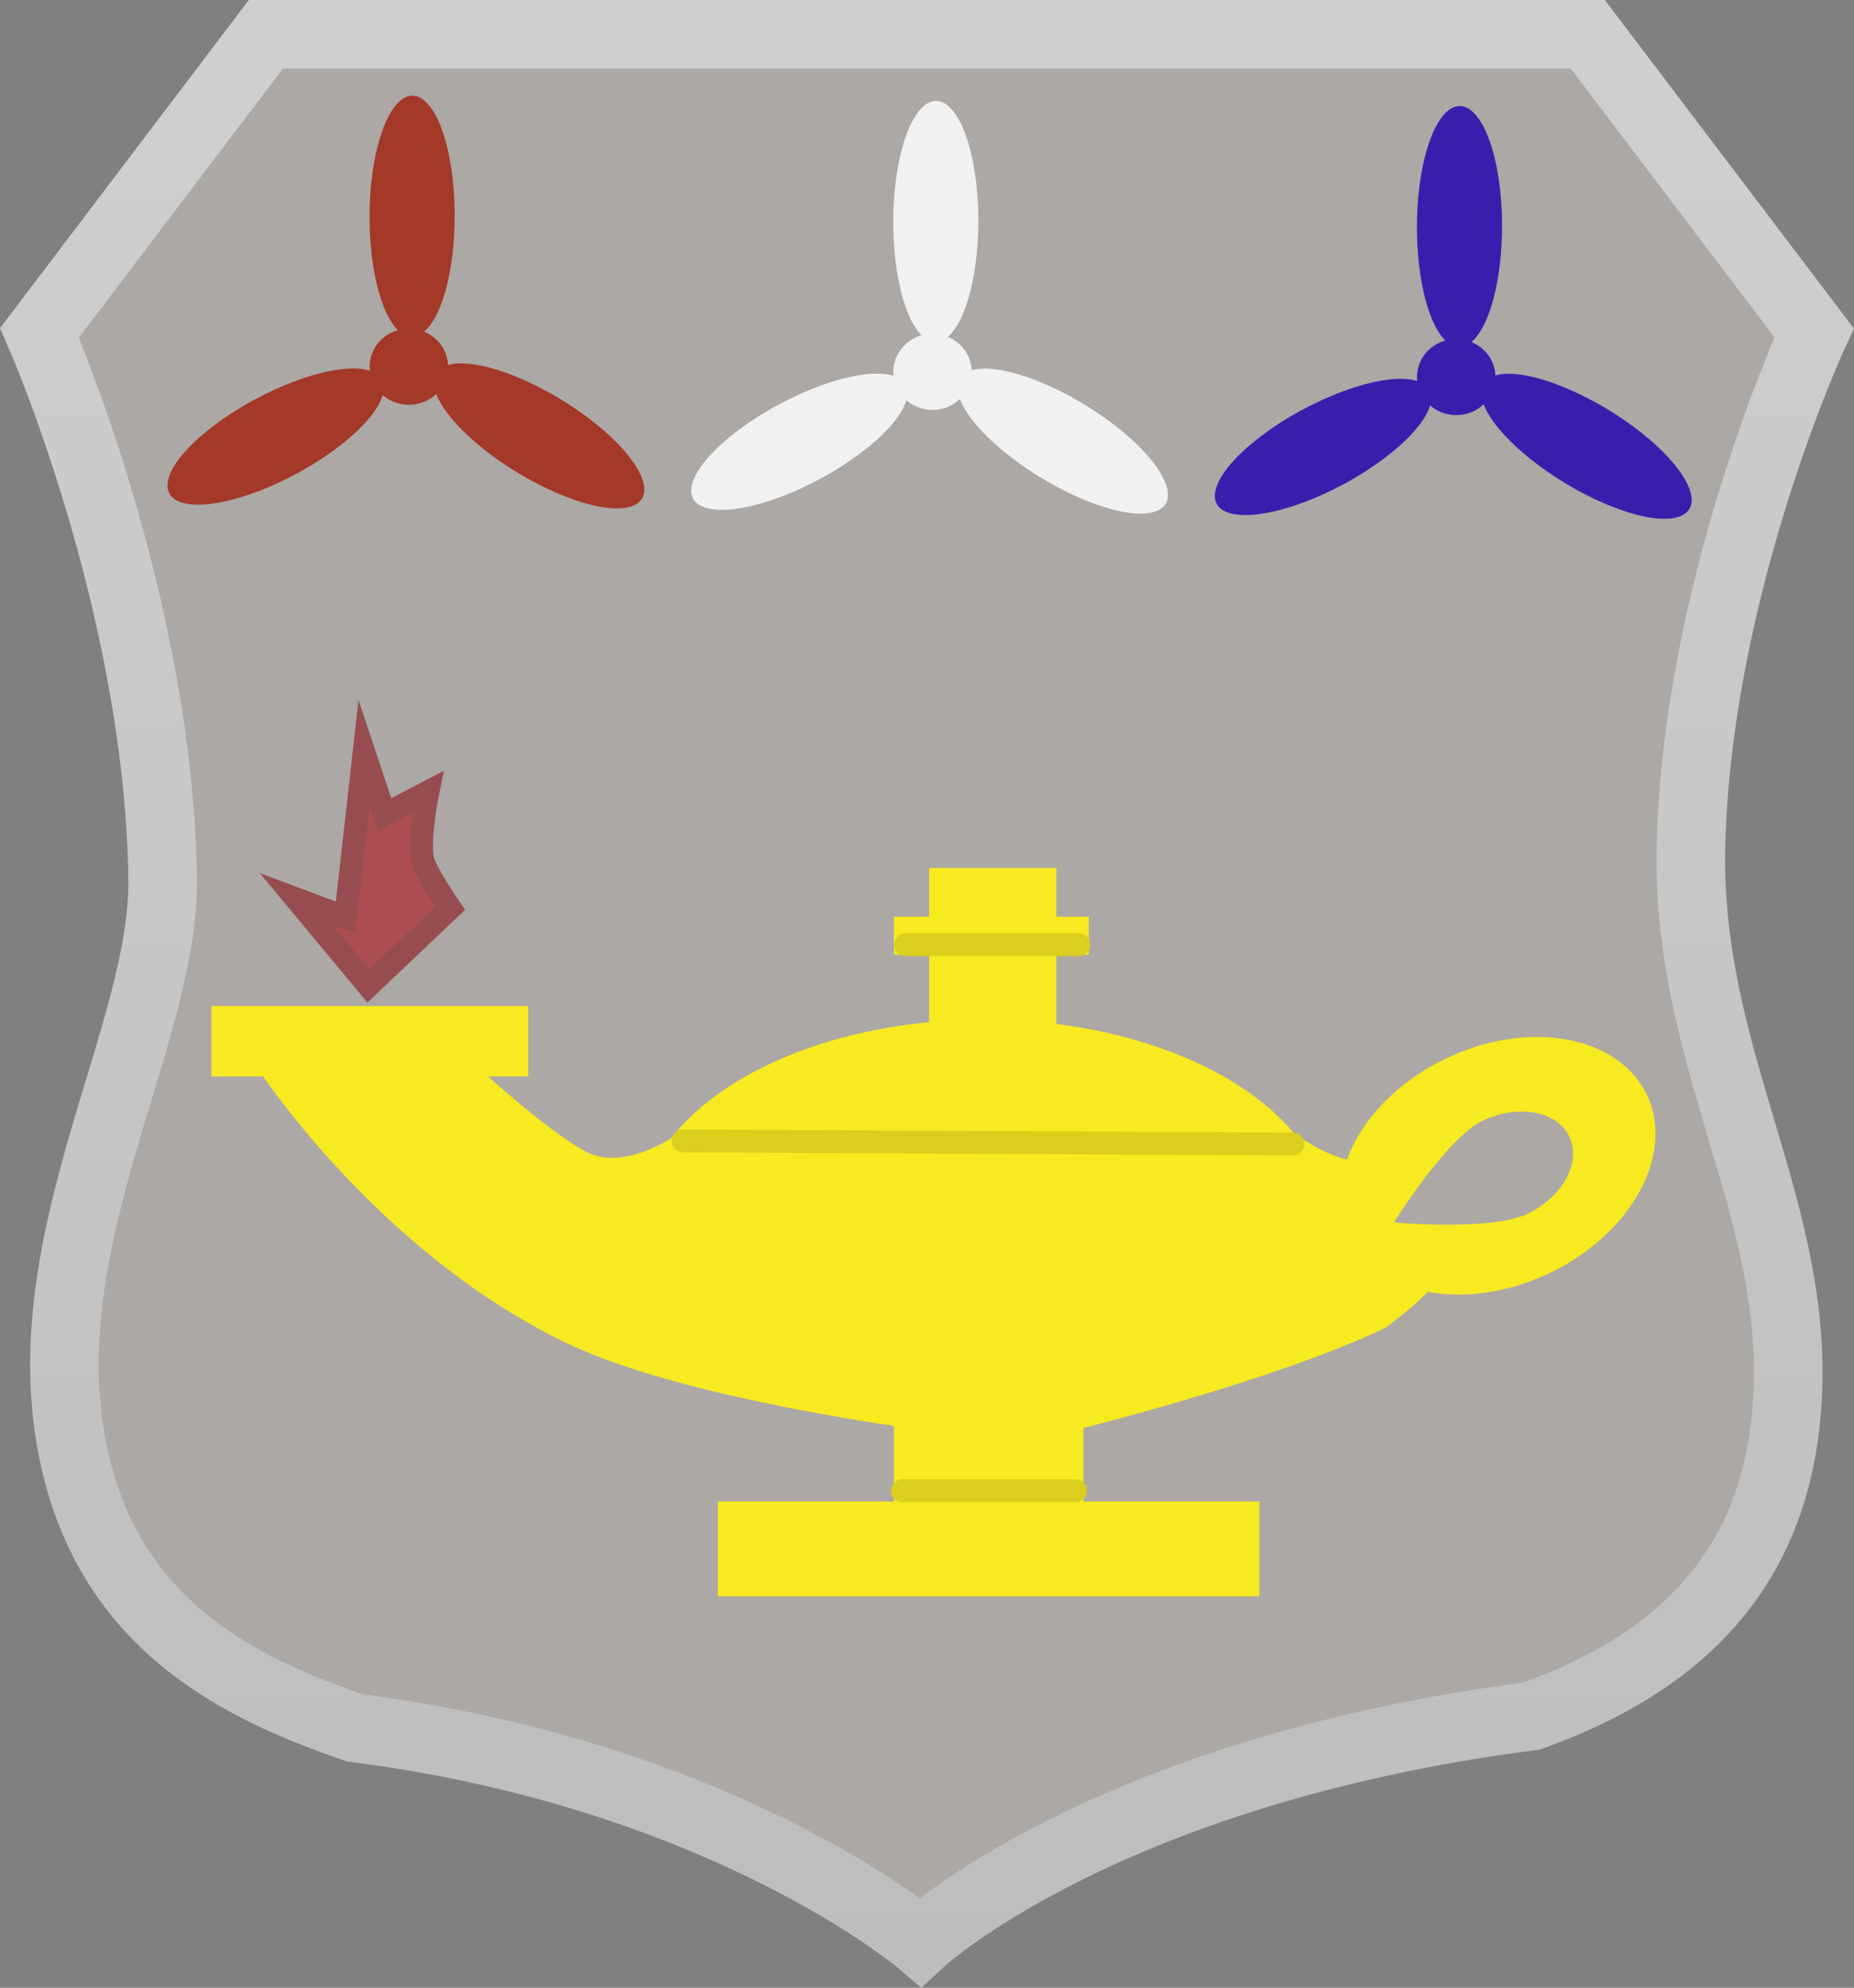<svg version="1.1" xmlns="http://www.w3.org/2000/svg" xmlns:xlink="http://www.w3.org/1999/xlink" width="40.537" height="43.468" viewBox="0,0,40.537,43.468"><rect x="0" y="0" width="40.537" height="43.468" fill="#808080" stroke="none"/><defs><linearGradient x1="240" y1="166.801" x2="240" y2="211.438" gradientUnits="userSpaceOnUse" id="color-1"><stop offset="0" stop-color="#cfcfcf"/><stop offset="1" stop-color="#bcbcbc"/></linearGradient></defs><g transform="translate(-219.735,-166.051)"><g data-paper-data="{&quot;isPaintingLayer&quot;:true}" fill-rule="nonzero" stroke-linejoin="miter" stroke-miterlimit="10" stroke-dasharray="" stroke-dashoffset="0" style="mix-blend-mode: normal"><path d="M258.831,196.292c-0.081,3.478 -1.774,5.908 -5.605,7.284c-9.364,1.211 -13.368,4.94 -13.368,4.94c0,0 -4.306,-3.657 -12.367,-4.681c-2.588,-0.893 -5.435,-2.292 -6.178,-6.129c-0.889,-4.595 2.029,-9.044 1.979,-12.446c-0.088,-6.03 -2.693,-11.931 -2.693,-11.931l4.949,-6.528h28.903l4.949,6.528c0,0 -2.56,5.514 -2.693,11.233c-0.104,4.486 2.218,7.716 2.124,11.73z" data-paper-data="{&quot;index&quot;:null}" fill="#aba8a5" stroke="url(#color-1)" stroke-width="1.5" stroke-linecap="butt"/><g stroke="none" stroke-width="0" stroke-linecap="butt"><g fill="#a43829"><path d="M225.543,176.729c-1.301,0.535 -2.257,0.462 -2.135,-0.163c0.121,-0.625 1.274,-1.565 2.574,-2.1c1.012,-0.416 1.816,-0.464 2.065,-0.17c0.071,0.084 0.097,0.195 0.07,0.334c-0.121,0.625 -1.274,1.565 -2.574,2.1z"/><path d="M227.853,170.051c0.145,-1.399 0.663,-2.206 1.156,-1.803c0.493,0.403 0.775,1.863 0.63,3.262c-0.145,1.399 -0.663,2.206 -1.156,1.803c-0.493,-0.403 -0.775,-1.863 -0.63,-3.262z"/><path d="M232.607,175.198c1.121,0.85 1.542,1.711 0.942,1.923c-0.6,0.213 -1.995,-0.304 -3.115,-1.153c-1.121,-0.85 -1.543,-1.711 -0.942,-1.923c0.6,-0.213 1.995,0.304 3.115,1.153z"/><path d="M229.532,174.07c0,0.46 -0.384,0.832 -0.858,0.832c-0.474,0 -0.858,-0.373 -0.858,-0.832c0,-0.46 0.384,-0.832 0.858,-0.832c0.474,0 0.858,0.373 0.858,0.832z"/></g><g fill="#f1f1f1"><path d="M236.993,176.842c-1.301,0.535 -2.257,0.462 -2.135,-0.163c0.121,-0.625 1.274,-1.565 2.574,-2.1c1.301,-0.535 2.257,-0.462 2.135,0.163c-0.121,0.625 -1.274,1.565 -2.574,2.1z"/><path d="M239.303,170.164c0.145,-1.399 0.663,-2.206 1.156,-1.803c0.493,0.403 0.775,1.863 0.63,3.262c-0.145,1.399 -0.663,2.206 -1.156,1.803c-0.493,-0.403 -0.775,-1.863 -0.63,-3.262z"/><path d="M244.057,175.312c1.121,0.85 1.542,1.711 0.942,1.923c-0.6,0.213 -1.995,-0.304 -3.115,-1.153c-1.121,-0.85 -1.543,-1.711 -0.942,-1.923c0.6,-0.213 1.995,0.304 3.115,1.153z"/><path d="M240.982,174.183c0,0.46 -0.384,0.832 -0.858,0.832c-0.474,0 -0.858,-0.373 -0.858,-0.832c0,-0.46 0.384,-0.832 0.858,-0.832c0.474,0 0.858,0.372 0.858,0.832z"/></g><g fill="#391ead"><path d="M248.443,176.956c-1.301,0.535 -2.257,0.462 -2.135,-0.163c0.121,-0.625 1.274,-1.565 2.574,-2.1c1.301,-0.535 2.257,-0.462 2.135,0.163c-0.121,0.625 -1.274,1.565 -2.574,2.1z"/><path d="M250.753,170.277c0.145,-1.399 0.663,-2.206 1.156,-1.803c0.493,0.403 0.775,1.863 0.63,3.262c-0.145,1.399 -0.663,2.206 -1.156,1.803c-0.493,-0.403 -0.775,-1.863 -0.63,-3.262z"/><path d="M255.508,175.425c1.121,0.85 1.542,1.711 0.942,1.923c-0.6,0.213 -1.995,-0.304 -3.115,-1.153c-1.121,-0.85 -1.543,-1.711 -0.942,-1.923c0.6,-0.213 1.995,0.304 3.115,1.153z"/><path d="M252.432,174.297c0,0.46 -0.384,0.832 -0.858,0.832c-0.474,0 -0.858,-0.373 -0.858,-0.832c0,-0.46 0.384,-0.832 0.858,-0.832c0.474,0 0.858,0.372 0.858,0.832z"/></g></g><g stroke="none" stroke-width="0" stroke-linecap="butt"><path d="M235.43,200.957v-2.072h11.842v2.072z" fill="#f8ea20"/><path d="M224.358,189.589v-1.539h6.927v1.539z" fill="#f8ea20"/><path d="M239.279,186.925v-0.829h4.263v0.829z" fill="#f8ea20"/><path d="M240.049,189.649v-4.618h2.783v4.618z" fill="#f8ea20"/><path d="M233.713,192.816c0,-2.469 3.38,-4.47 7.549,-4.47c4.169,0 7.549,2.001 7.549,4.47c0,0.602 -0.201,1.175 -0.564,1.699c-1.129,1.626 -3.831,2.771 -6.985,2.771c-4.169,0 -7.549,-2.001 -7.549,-4.47z" fill="#f8ea20"/><path d="M239.279,199.003v-2.901h4.145v2.901z" fill="#f8ea20"/><path d="M239.721,197.293c0,0 -5.029,-0.651 -7.552,-1.851c-4.278,-2.036 -6.899,-6.172 -6.899,-6.172l4.837,0.053c0,0 1.601,1.479 2.453,1.918c1.226,0.632 3.093,-1.254 3.093,-1.254z" fill="#f8ea20"/><path d="M247.385,190.278c0,0 1.6,1.672 2.826,1.04c0.851,-0.439 3.283,1.258 -0.195,3.774c-2.524,1.201 -6.966,2.278 -6.966,2.278z" data-paper-data="{&quot;index&quot;:null}" fill="#f8ea20"/><path d="M251.367,189.189c1.803,-0.854 3.763,-0.492 4.379,0.808c0.616,1.3 -0.346,3.047 -2.149,3.901c-1.803,0.854 -3.763,0.492 -4.379,-0.808c-0.616,-1.3 0.346,-3.047 2.149,-3.901z" fill="#f8ea20"/><path d="M250.212,192.783c0,0 1.157,-1.854 1.938,-2.225c0.782,-0.37 1.632,-0.213 1.899,0.351c0.267,0.564 -0.15,1.321 -0.932,1.692c-0.782,0.37 -2.906,0.182 -2.906,0.182z" fill="#aba8a5"/></g><path d="M227.79,187.609l-1.58,-1.901l1.08,0.405l0.405,-3.599l0.45,1.35l0.945,-0.495c0,0 -0.205,1.004 -0.116,1.47c0.052,0.272 0.604,1.073 0.604,1.073z" fill="#ac4e51" stroke="#974d4f" stroke-width="0.5" stroke-linecap="round"/><path d="M234.67,191l13.333,0.067" fill="none" stroke="#dbce1c" stroke-width="0.5" stroke-linecap="round"/><path d="M243.251,198.649h-3.787" fill="none" stroke="#dbce1c" stroke-width="0.5" stroke-linecap="round"/><path d="M243.324,186.708h-3.787" fill="none" stroke="#dbce1c" stroke-width="0.5" stroke-linecap="round"/></g></g></svg>